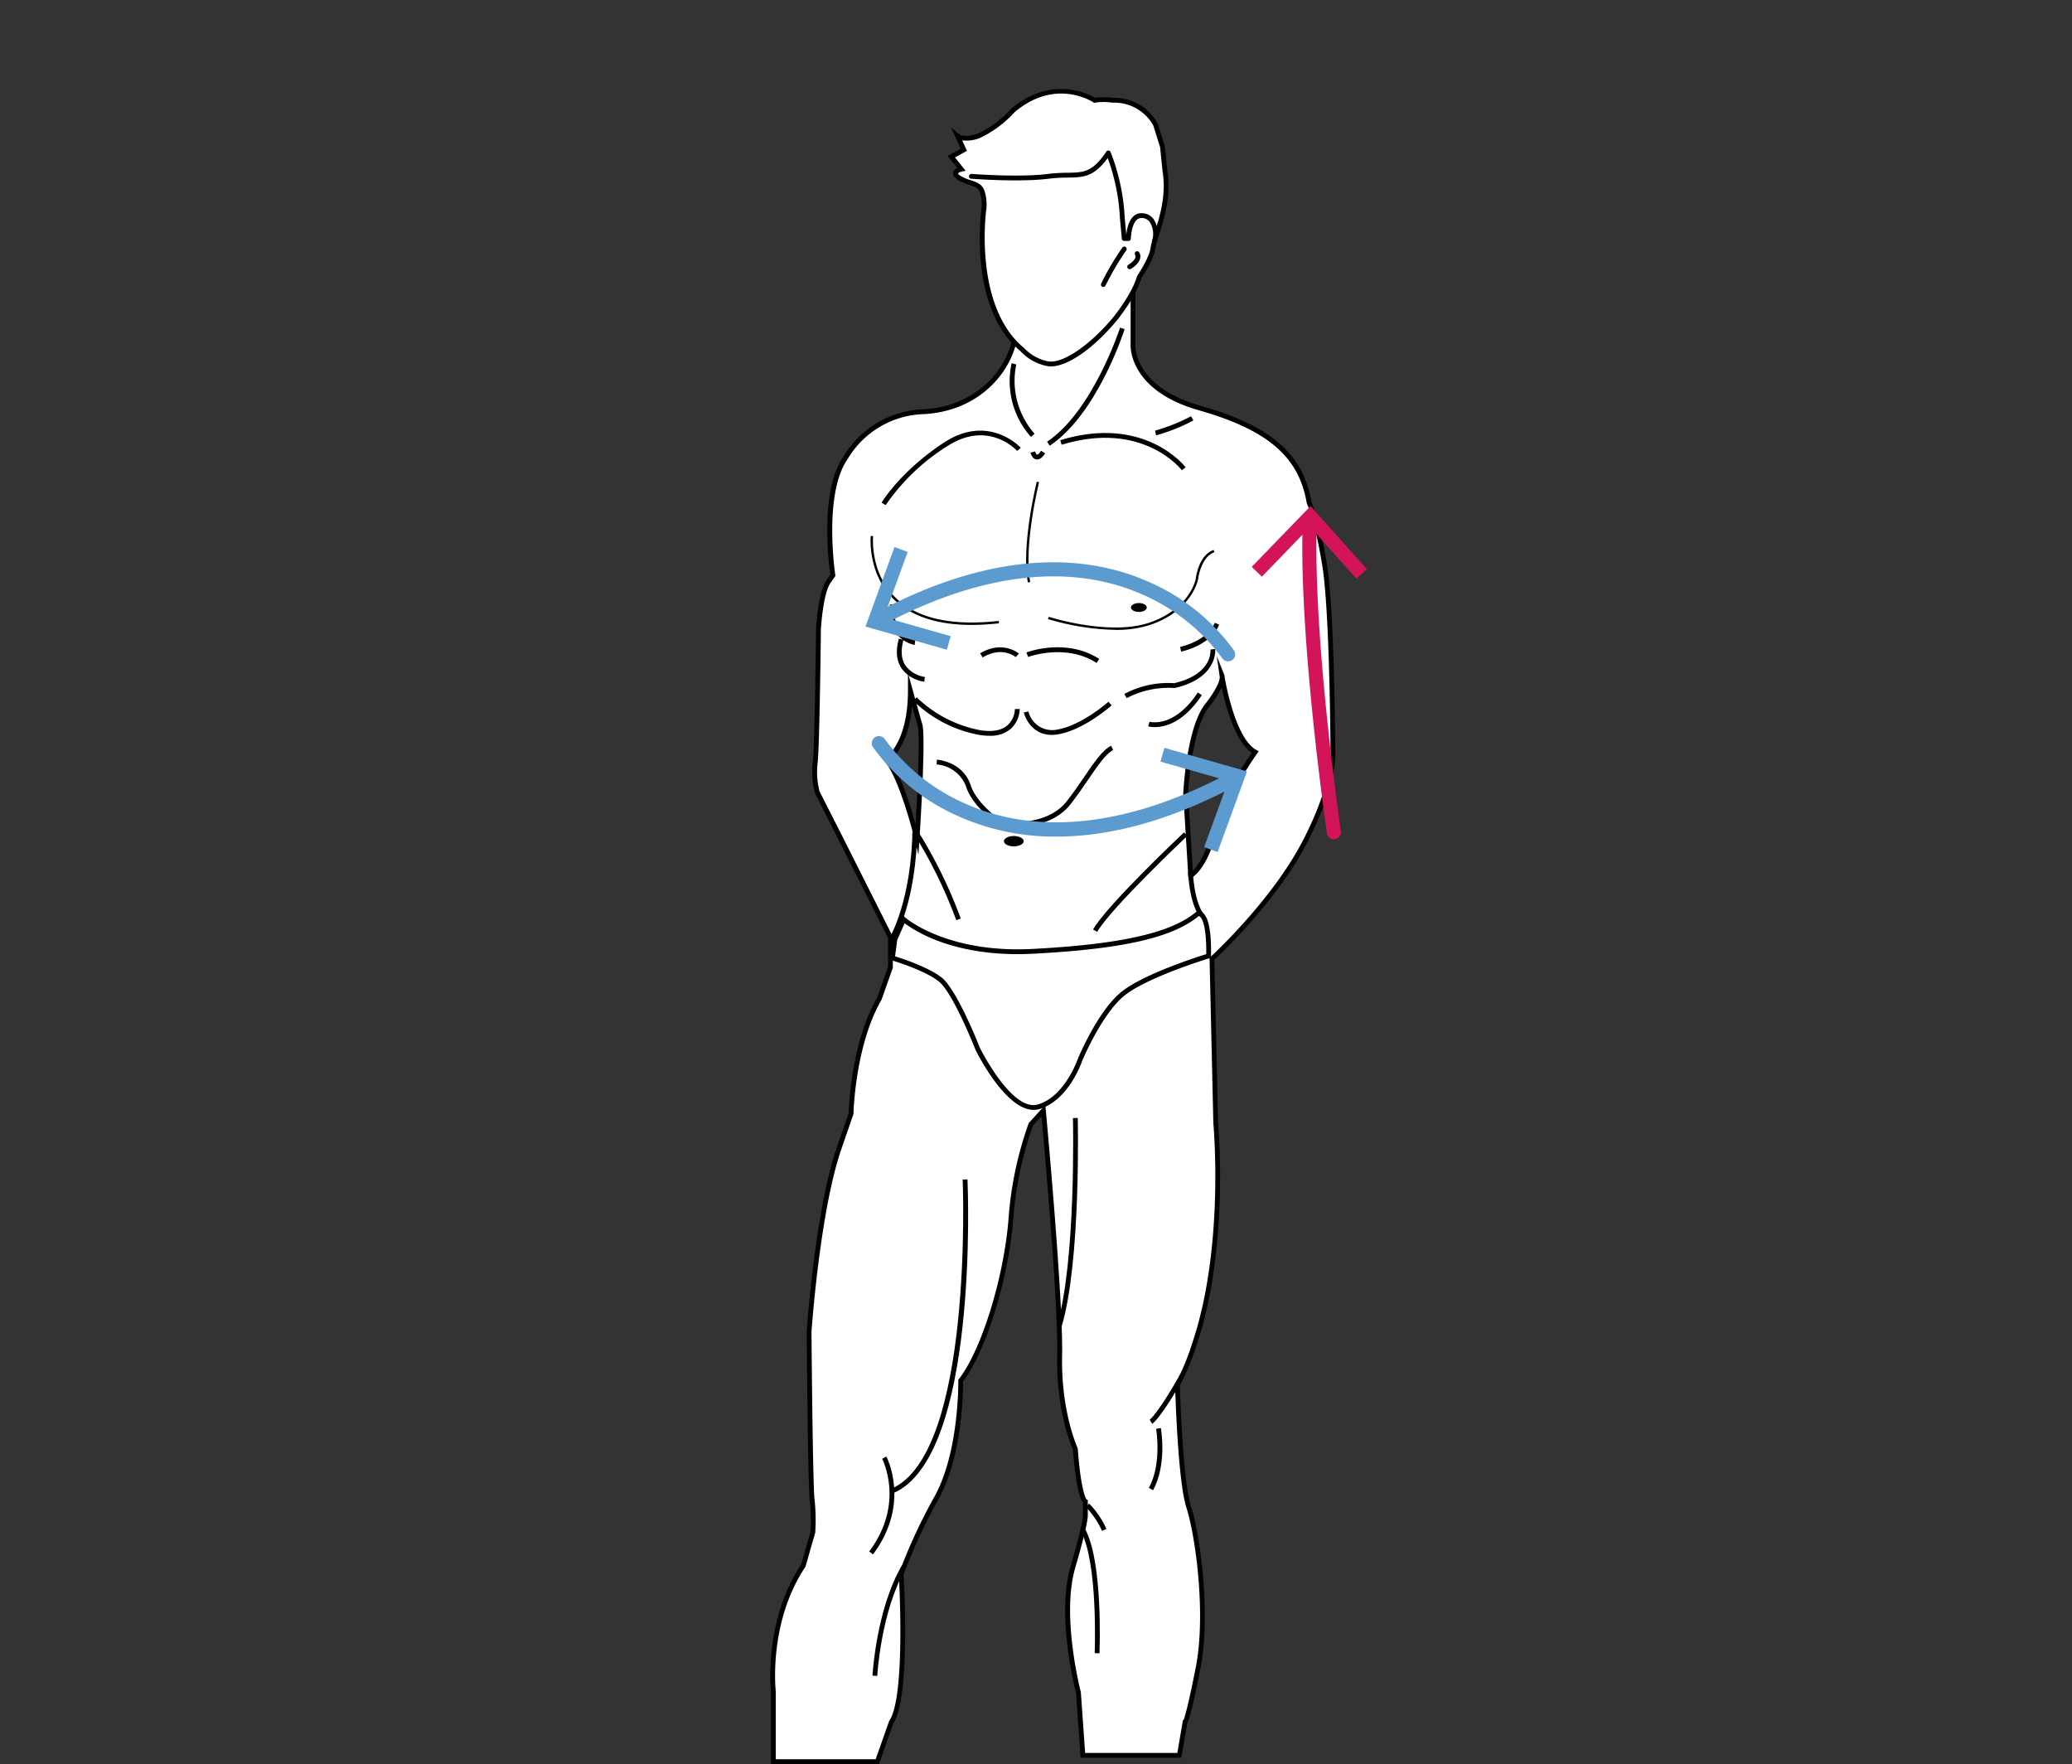 <svg xmlns="http://www.w3.org/2000/svg" width="400" height="340.486" viewBox="0 0 400 340.486">
  <rect x="0" y="0" width="400" height="340.486" fill="#333333" stroke="none"/>
  <g id="Grupo_1054841" data-name="Grupo 1054841" transform="translate(-285 -11194)">
    <g id="Grupo_56582" data-name="Grupo 56582" transform="translate(-666.032 6688.485)">
      <g id="Grupo_56572" data-name="Grupo 56572" transform="translate(1099.734 4560.334)">
        <path id="Trazado_125114" data-name="Trazado 125114" d="M1208.382,4653.311s-.121-26.49-1.572-35.562-3.024-12.216-3.024-12.216c-1.573-9.314-7.984-14.516-21.169-18.265s-12.821-12.1-12.821-12.1v-11.128l-22.862,9.919c-1.089,5.686-6.531,13.426-17.539,14.032a18.035,18.035,0,0,0-15.12,8.951c-4.838,6.894-2.419,22.619-2.419,22.619l-.847,1.209c-1.572,2.3-1.936,9.193-1.936,9.193s-.242,21.652-.6,25.522a15.2,15.2,0,0,0,.363,5.927l4.355,8.588,9.8,19.475v5.685l-2.177,6.169c-5.2,8.951-5.443,22.135-5.443,22.135l-2.3,6.653c-4.233,12.217-5.805,35.442-5.805,35.442s.241,30.36.6,32.538a36.929,36.929,0,0,1,.12,6.168l-1.814,6.411c-7.379,11.008-5.806,24.313-5.806,24.313v13.548h20.079l2.662-7.591c3.387-4.807,1.934-28.576,1.934-28.576a104.65,104.65,0,0,1,6.895-14.877c4.839-8.831,4.6-22.5,4.6-22.5,4.354-5.564,8.709-19.475,9.677-30.966s3.87-18.506,3.87-18.506l2.419-2.661s3.388,36.289,3.145,47.3,3.025,18.022,3.025,18.022c.725,9.677,1.936,10.161,1.936,10.161v2.419s.363.726-2.419,10.281,1.089,24.192,1.089,24.192l.847,12.1h18.628l1.088-6.381s.484-.03,2.541-10.553-.121-25.765-1.815-30.965-2.177-23.587-2.177-23.587a46.614,46.614,0,0,0,3.266-7.863c6.411-18.869,4.113-42.7,4.113-42.7l-.726-31.691s11.734-10.644,17.9-22.5S1208.382,4653.311,1208.382,4653.311Zm-80.277,17.137s-2.9-11.854-5.887-15.242c0,0,4.6-2.742,4.6-13.386,0,0,1.129,4.113,1.855,6.611S1128.1,4670.448,1128.1,4670.448Zm57.335-1.291c-1.855,7.015-4.515,8.346-4.515,8.346l-.968-15.846s.6-12.458,4.113-16.935c2.707-3.453,2.964-5.029,2.941-5.571-.025-.148-.038-.234-.038-.234a.76.76,0,0,1,.038.234c.275,1.68,2.148,12.186,6.373,14.522C1193.383,4653.674,1187.294,4662.142,1185.44,4669.157Z" transform="translate(-1099.769 -4563.337)" fill="#fff"/>
        <path id="Trazado_125115" data-name="Trazado 125115" d="M1120.738,4848.949h-20.872v-14.011c-.013-.08-1.5-13.5,5.842-24.509l1.781-6.292a35.855,35.855,0,0,0-.119-6.017c-.364-2.187-.6-31.369-.611-32.611.018-.268,1.627-23.459,5.831-35.6l2.275-6.585c.033-1.093.506-13.684,5.5-22.285l2.114-6.016v-5.5l-14.1-27.963a15.291,15.291,0,0,1-.411-6.182c.358-3.807.6-25.267.6-25.483.016-.306.39-7.071,2.016-9.449l.745-1.063c-.272-1.88-2.136-16.131,2.525-22.771a18.639,18.639,0,0,1,15.474-9.146c10.064-.554,15.924-7.468,17.109-13.656l.046-.241,23.735-10.3v11.835c-.013.345-.155,8.055,12.484,11.649,13.661,3.885,19.893,9.268,21.488,18.569.236.507,1.684,3.838,3.036,12.285,1.42,8.882,1.572,34.661,1.578,35.609.055.52.515,6.473-5.5,18.022-5.749,11.048-16.424,21.163-17.844,22.482l.721,31.482c.02.206,2.232,24.111-4.137,42.859a47.582,47.582,0,0,1-3.238,7.822c.046,1.6.569,18.475,2.151,23.336,1.728,5.308,3.879,20.7,1.827,31.2-1.466,7.508-2.142,9.847-2.545,10.583l-1.147,6.727h-19.451l-.877-12.527c-.145-.518-3.857-14.785-1.071-24.354,2.344-8.052,2.43-9.73,2.418-10.011l-.016-.032v-2.33c-.811-.975-1.5-4.62-1.928-10.243-.377-.842-3.263-7.653-3.032-18.15.216-9.806-2.495-40.157-3.046-46.194l-1.655,1.819a69.03,69.03,0,0,0-3.809,18.3c-.966,11.481-5.292,25.358-9.672,31.083.013,1.653-.043,14.146-4.655,22.564a107.332,107.332,0,0,0-6.834,14.721c.11,1.857,1.333,23.834-1.987,28.724Zm-19.945-.928h19.287l2.61-7.393c3.256-4.621,1.867-28.046,1.852-28.282l-.005-.09.029-.087a106.436,106.436,0,0,1,6.928-14.952c4.724-8.623,4.542-22.13,4.54-22.267l0-.165.1-.129c4.322-5.521,8.619-19.3,9.58-30.719a68.978,68.978,0,0,1,3.9-18.646l.085-.133,3.127-3.439.1,1.046c.033.362,3.386,36.441,3.146,47.348-.236,10.758,2.95,17.749,2.981,17.817l.043.162c.608,8.124,1.554,9.6,1.713,9.793l.224.088v2.733c.124,1.333-1.447,7-2.438,10.41-2.714,9.321,1.053,23.8,1.092,23.943l.83,11.751h17.8l1.084-6.356.12-.008c.2-.492.853-2.481,2.361-10.2,2.021-10.34-.1-25.5-1.8-30.732-1.7-5.206-2.18-22.966-2.2-23.72l0-.122.056-.107a46.569,46.569,0,0,0,3.23-7.775c6.31-18.575,4.119-42.287,4.1-42.523l-.733-31.937.157-.142c.117-.106,11.745-10.728,17.8-22.369,6.007-11.545,5.4-17.454,5.394-17.513l0-.052c0-.266-.137-26.559-1.566-35.492-1.418-8.861-2.966-12.052-2.981-12.083l-.043-.13c-1.507-8.93-7.545-14.116-20.838-17.9-13.382-3.805-13.173-12.206-13.157-12.562v-10.4l-21.991,9.541c-1.354,6.468-7.488,13.592-17.92,14.166a17.684,17.684,0,0,0-14.73,8.693c-4.711,6.722-2.4,22.188-2.377,22.343l.029.184-.954,1.363c-1.476,2.16-1.848,8.884-1.852,8.951-.008.866-.245,21.7-.605,25.542a15.036,15.036,0,0,0,.338,5.73l4.331,8.531,9.848,19.573-.026,5.949-2.177,6.169c-5.115,8.82-5.415,21.859-5.417,21.989l-.026.144-2.3,6.653c-4.165,12.019-5.766,35.089-5.782,35.321.084,10.453.317,30.737.6,32.43a36.756,36.756,0,0,1,.126,6.273l-.016.1-1.877,6.542c-7.2,10.741-5.746,23.87-5.73,24Zm79.676-169.843-1.011-16.547c.024-.565.653-12.708,4.21-17.249,2.7-3.445,2.858-4.9,2.841-5.266l-.032-.188-.558-3.837,1.448,3.6a1.142,1.142,0,0,1,.07.388c.194,1.16,2.058,11.883,6.136,14.137l.456.252-.3.424c-.061.085-6.061,8.48-7.872,15.331h0c-1.886,7.136-4.64,8.584-4.756,8.643Zm6.412-37.058a20.239,20.239,0,0,1-2.483,3.834c-3.378,4.311-4.008,16.547-4.014,16.671l.913,14.906c.855-.84,2.434-2.918,3.659-7.548l.448.118-.448-.118c1.647-6.23,6.489-13.445,7.73-15.231C1189.421,4651.47,1187.627,4644.711,1186.881,4641.12Zm-58.547,32.3-.715-2.918c-.029-.117-2.909-11.782-5.784-15.044l-.369-.419.479-.286c.042-.025,4.37-2.789,4.37-12.987v-3.439l.912,3.316s1.127,4.109,1.853,6.606c.739,2.548-.5,21.374-.547,22.174Zm-5.485-18.186c2.025,2.679,3.93,8.719,4.935,12.284.383-6.479.9-17.312.4-19.01-.322-1.111-.724-2.54-1.072-3.785C1126.512,4651.538,1123.894,4654.364,1122.848,4655.234Z" transform="translate(-1099.734 -4563.282)"/>
      </g>
      <path id="Trazado_125116" data-name="Trazado 125116" d="M1183.571,4601.476c-.073-.1-7.517-9.719-23.2-4.915l-.272-.887c16.336-5,24.138,5.143,24.215,5.247Z" transform="translate(-4.385 -5.201)"/>
      <path id="Trazado_125117" data-name="Trazado 125117" d="M1123.7,4608.176l-.795-.477c.15-.251,3.779-6.2,12.119-11.643,8.582-5.594,14.688.978,14.75,1.044l-.687.624c-.227-.249-5.652-6.046-13.555-.89A40.387,40.387,0,0,0,1123.7,4608.176Z" transform="translate(-1.683 -5.165)"/>
      <path id="Trazado_125118" data-name="Trazado 125118" d="M1157.874,4595.152l-.515-.772c8.835-5.89,14.038-21.851,14.088-22.012l.885.283C1172.117,4573.319,1166.976,4589.084,1157.874,4595.152Z" transform="translate(-4.186 -3.608)"/>
      <path id="Trazado_125119" data-name="Trazado 125119" d="M1153.673,4593.985a16.1,16.1,0,0,1-3.722-14.23l.891.257a15.462,15.462,0,0,0,3.537,13.374Z" transform="translate(-3.619 -4.145)"/>
      <path id="Trazado_125120" data-name="Trazado 125120" d="M1155.19,4599.673a1.053,1.053,0,0,1-.16-.013c-.806-.131-1.106-1.184-1.138-1.305l.9-.237c.081.3.273.607.388.627.068,0,.343-.1.771-.761l.777.505C1156.528,4598.793,1155.956,4599.673,1155.19,4599.673Z" transform="translate(-3.934 -5.469)"/>
      <path id="Trazado_125121" data-name="Trazado 125121" d="M1153.321,4623.868c-1.323-7.223,1.7-19.33,1.728-19.451l.449.114c-.03.121-3.026,12.13-1.719,19.255Z" transform="translate(-3.868 -5.936)"/>
      <path id="Trazado_125122" data-name="Trazado 125122" d="M1170.575,4634.057a48.433,48.433,0,0,1-13.016-2.082l.144-.44c.119.039,11.909,3.815,19.648,1.05,7.67-2.74,8.71-8.313,8.719-8.37.018-.172.532-4.578,3.46-5.582l.15.438c-2.648.908-3.147,5.166-3.151,5.209-.012.071-1.083,5.906-9.022,8.741A20.866,20.866,0,0,1,1170.575,4634.057Z" transform="translate(-4.201 -6.968)"/>
      <ellipse id="Elipse_4122" data-name="Elipse 4122" cx="1.532" cy="0.858" rx="1.532" ry="0.858" transform="translate(1169.357 4621.912)"/>
      <ellipse id="Elipse_4123" data-name="Elipse 4123" cx="1.532" cy="0.858" rx="1.532" ry="0.858" transform="translate(1127.263 4620.196)"/>
      <path id="Trazado_125123" data-name="Trazado 125123" d="M1140.144,4632.891c-6.7,0-11.781-1.69-15.157-5.05-5.037-5.012-4.348-12.058-4.341-12.128l.462.048c-.007.069-.671,6.9,4.21,11.755,4.107,4.085,10.855,5.632,20.047,4.6l.053.46A47.231,47.231,0,0,1,1140.144,4632.891Z" transform="translate(-1.517 -6.757)"/>
      <path id="Trazado_125124" data-name="Trazado 125124" d="M1180.031,4594.489l-.194-.907a35.247,35.247,0,0,0,6.956-2.784l.434.819A35.385,35.385,0,0,1,1180.031,4594.489Z" transform="translate(-5.819 -4.947)"/>
      <ellipse id="Elipse_4124" data-name="Elipse 4124" cx="1.905" cy="0.998" rx="1.905" ry="0.998" transform="translate(1144.843 4666.88)"/>
      <path id="Trazado_125125" data-name="Trazado 125125" d="M1167.724,4696.616l-.8-.463c2.724-4.723,16.957-18.164,17.561-18.734l.636.675C1184.972,4678.233,1170.381,4692.011,1167.724,4696.616Z" transform="translate(-4.881 -11.239)"/>
      <path id="Trazado_125126" data-name="Trazado 125126" d="M1137.792,4694.316a90.471,90.471,0,0,0-8.357-16.97l.777-.506a91.461,91.461,0,0,1,8.457,17.171Z" transform="translate(-2.157 -11.197)"/>
      <path id="Trazado_125127" data-name="Trazado 125127" d="M1125.526,4697.884l-.8-.476c.041-.069,4.111-7.039,4.288-20.937l.927.012C1129.765,4690.658,1125.7,4697.6,1125.526,4697.884Z" transform="translate(-1.816 -11.17)"/>
      <path id="Trazado_125128" data-name="Trazado 125128" d="M1152.372,4732.168c-5.458,0-10.972-11.1-11.219-11.609-.058-.145-4.357-11.069-7.126-13.224-2.8-2.177-8.977-4.015-9.04-4.033l-.38-.112.571-4.149,1.95-4.413.477.423c.078.07,8,6.928,24.583,6.053,17-.886,26.741-3.091,31.579-7.15l.129-.077a1.176,1.176,0,0,1,1.061.188c1.193.828,1.754,3.654,1.669,8.4l-.006.337-.323.1c-.121.037-12.218,3.725-16.53,7.332-4.3,3.592-7.977,12.393-8.013,12.481-.095.282-2.631,7.637-8.281,9.3A3.865,3.865,0,0,1,1152.372,4732.168Zm-26.741-29.639c1.424.444,6.409,2.087,8.966,4.075,2.969,2.311,7.225,13.124,7.405,13.583.045.09,6.169,12.425,11.211,10.934,5.184-1.524,7.65-8.662,7.674-8.735.164-.4,3.815-9.129,8.288-12.868,4.1-3.432,14.514-6.78,16.531-7.407.063-5.566-.833-6.922-1.228-7.248a.459.459,0,0,0-.218-.111c-5.1,4.2-14.692,6.375-32.022,7.279-14.868.779-22.784-4.384-24.762-5.891l-1.422,3.216Z" transform="translate(-1.807 -12.431)"/>
      <path id="Trazado_125129" data-name="Trazado 125129" d="M1157.891,4656.623c-4.3,0-5.381-4.273-5.392-4.32l.9-.219a4.707,4.707,0,0,0,5.522,3.522c4.731-.775,9.875-5.325,9.927-5.372l.618.692c-.219.194-5.4,4.777-10.394,5.6A7.286,7.286,0,0,1,1157.891,4656.623Z" transform="translate(-3.833 -9.264)"/>
      <path id="Trazado_125130" data-name="Trazado 125130" d="M1151.384,4675.018c-.134,0-.217,0-.244,0l.034-.927c.065.007,6.183.179,9.419-3.857,1.231-1.537,2.35-3.179,3.431-4.767,1.921-2.822,3.58-5.259,5.231-6.083l.415.829c-1.434.718-3.031,3.062-4.88,5.777-1.092,1.6-2.219,3.259-3.475,4.825C1158.128,4674.785,1152.623,4675.018,1151.384,4675.018Z" transform="translate(-3.734 -9.929)"/>
      <path id="Trazado_125131" data-name="Trazado 125131" d="M1147.763,4675.844c-.253-.153-6.213-3.808-7.7-8.315a6.554,6.554,0,0,0-5.7-4.319l.048-.925c.051,0,5,.312,6.536,4.955,1.381,4.185,7.24,7.777,7.3,7.812Z" transform="translate(-2.515 -10.14)"/>
      <path id="Trazado_125132" data-name="Trazado 125132" d="M1144.189,4656.726a12.421,12.421,0,0,1-2.017-.177,24.619,24.619,0,0,1-12.679-6.6l.67-.64a24.132,24.132,0,0,0,12.159,6.327c2.386.392,4.191.083,5.365-.92a4.487,4.487,0,0,0,1.435-3.145l.927-.012a5.362,5.362,0,0,1-1.749,3.854A6.1,6.1,0,0,1,1144.189,4656.726Z" transform="translate(-2.162 -9.197)"/>
      <path id="Trazado_125133" data-name="Trazado 125133" d="M1131.384,4645.41a6.584,6.584,0,0,1-4.375-2.558c-1-1.482-1.183-3.422-.536-5.767l.894.246c-.571,2.072-.433,3.753.41,5a5.7,5.7,0,0,0,3.71,2.156Z" transform="translate(-1.915 -8.309)"/>
      <path id="Trazado_125134" data-name="Trazado 125134" d="M1129.406,4637.793c-.056-.009-5.516-.869-4.75-7.849l.922.1c-.667,6.065,3.771,6.8,3.96,6.828Z" transform="translate(-1.805 -7.791)"/>
      <path id="Trazado_125135" data-name="Trazado 125135" d="M1179.679,4654.982a4.778,4.778,0,0,1-1.27-.146l.26-.89-.13.445.128-.445c.189.053,4.754,1.249,9.324-5.65l.774.512C1185.208,4654.179,1181.552,4654.982,1179.679,4654.982Z" transform="translate(-5.715 -9.124)"/>
      <path id="Trazado_125136" data-name="Trazado 125136" d="M1185.243,4639.358l-.182-.91c.052-.01,5.182-1.077,6.678-4.656l.855.357C1190.907,4638.189,1185.473,4639.313,1185.243,4639.358Z" transform="translate(-6.198 -8.07)"/>
      <path id="Trazado_125137" data-name="Trazado 125137" d="M1173.9,4648.731l-.469-.8a17.933,17.933,0,0,1,9.636-2.084c7.451-1.743,7.015-6.3,6.992-6.493l.92-.112c.008.056.6,5.6-7.774,7.524l-.073.017-.075-.006A17.321,17.321,0,0,0,1173.9,4648.731Z" transform="translate(-5.353 -8.466)"/>
      <path id="Trazado_125138" data-name="Trazado 125138" d="M1166.607,4641.92c-5.93-3.851-13.152-1.192-13.225-1.165l-.329-.867c.313-.118,7.726-2.858,14.06,1.255Z" transform="translate(-3.873 -8.44)"/>
      <path id="Trazado_125139" data-name="Trazado 125139" d="M1143.9,4640.847l-.476-.8c4.356-2.6,7.447.022,7.477.048l-.608.7C1150.188,4640.708,1147.659,4638.6,1143.9,4640.847Z" transform="translate(-3.174 -8.441)"/>
      <path id="Trazado_125140" data-name="Trazado 125140" d="M1125.327,4810.193l-.365-.852c15.85-6.81,13.773-59.143,13.75-59.671l.927-.04C1139.733,4751.812,1141.762,4803.133,1125.327,4810.193Z" transform="translate(-1.833 -16.485)"/>
      <path id="Trazado_125141" data-name="Trazado 125141" d="M1121.066,4826.211l-.743-.556c6.983-9.311,2.549-17.8,2.5-17.888l.816-.441C1123.691,4807.417,1128.416,4816.411,1121.066,4826.211Z" transform="translate(-1.496 -20.676)"/>
      <path id="Trazado_125142" data-name="Trazado 125142" d="M1121.933,4851.308l-.925-.046c.005-.128.71-12.81,5.708-21.329l.8.469C1122.634,4838.724,1121.939,4851.184,1121.933,4851.308Z" transform="translate(-1.545 -22.318)"/>
      <path id="Trazado_125143" data-name="Trazado 125143" d="M1167.984,4846.4l-.927-.038c.007-.173.682-17.448-2.684-23.549l.811-.448C1168.674,4828.69,1168.015,4845.678,1167.984,4846.4Z" transform="translate(-4.696 -21.768)"/>
      <path id="Trazado_125144" data-name="Trazado 125144" d="M1168.543,4822.391a15.907,15.907,0,0,0-3.114-4.6l.627-.684a16.566,16.566,0,0,1,3.338,4.912Z" transform="translate(-4.772 -21.387)"/>
      <path id="Trazado_125145" data-name="Trazado 125145" d="M1179.36,4813.388l-.813-.447c2.549-4.634,1.412-11.321,1.4-11.389l.913-.162C1180.911,4801.677,1182.067,4808.463,1179.36,4813.388Z" transform="translate(-5.725 -20.244)"/>
      <path id="Trazado_125146" data-name="Trazado 125146" d="M1179.212,4799.766l-.5-.778c.062-.043,1.588-1.166,5.86-8.713l.808.457C1180.971,4798.512,1179.379,4799.661,1179.212,4799.766Z" transform="translate(-5.737 -19.437)"/>
      <path id="Trazado_125147" data-name="Trazado 125147" d="M1160.3,4777.163l-.887-.269c3.724-12.364,3.095-39.739,3.087-40.013l.927-.024C1163.438,4737.134,1164.072,4764.656,1160.3,4777.163Z" transform="translate(-4.336 -15.557)"/>
      <g id="Grupo_56573" data-name="Grupo 56573" transform="translate(1133.976 4522.699)">
        <path id="Trazado_125148" data-name="Trazado 125148" d="M1143.709,4545.953s-2.661,18.75,7.439,27.1a8.977,8.977,0,0,0,5.02,2.723c3.024.422,8.346-3.207,12.942-8.771,0,0,3.629-4.476,4.6-7.983,0,0,2.42-3.508,2.661-5.685s3.388-8.225,2.3-14.756l-.484-4.718-1.331-4.235a9.106,9.106,0,0,0-8.346-4.717,11.265,11.265,0,0,0-3.427,0s-7.5-4.971-15.685,1.889a21.635,21.635,0,0,1-6,4.644c-3.312,1.573-4.763.363-4.763.363l1.209,2.662-2.419,1.331,1.935,2.418s-2.3.484-.363,1.693,3.991.847,4.475,2.9A7.792,7.792,0,0,1,1143.709,4545.953Z" transform="translate(-1136.713 -4522.732)" fill="#fff"/>
        <path id="Trazado_125149" data-name="Trazado 125149" d="M1156.608,4576.236a4.09,4.09,0,0,1-.56-.038,9.387,9.387,0,0,1-5.305-2.879c-10.128-8.361-7.658-26.688-7.548-27.464l.006-.034a7.654,7.654,0,0,0-.24-2.94c-.242-1.027-.9-1.288-2.143-1.7a9.326,9.326,0,0,1-2.127-.918c-.275-.172-1.111-.695-.979-1.436a1.311,1.311,0,0,1,.813-.877l-1.867-2.333,2.526-1.39-1.873-4.118,1.56,1.3c.006,0,1.313.975,4.267-.425a21.335,21.335,0,0,0,5.854-4.53c7.7-6.467,14.909-2.776,16.114-2.076a12.188,12.188,0,0,1,3.415.035h.01a9.434,9.434,0,0,1,8.688,4.981l1.371,4.38.484,4.718c.8,4.82-.648,9.349-1.609,12.346a16.073,16.073,0,0,0-.689,2.51c-.236,2.127-2.351,5.323-2.7,5.832-1.01,3.546-4.513,7.893-4.662,8.077C1164.9,4572.728,1159.858,4576.236,1156.608,4576.236Zm-12.5-30.239c-.076.567-2.4,18.667,7.278,26.661a8.664,8.664,0,0,0,4.788,2.622c2.813.389,8.078-3.229,12.521-8.608.033-.041,3.577-4.439,4.506-7.812l.066-.14c.024-.034,2.356-3.437,2.583-5.473a16.32,16.32,0,0,1,.728-2.691c.934-2.912,2.344-7.312,1.574-11.938l-.483-4.7-1.316-4.188a8.6,8.6,0,0,0-7.9-4.393,11.122,11.122,0,0,0-3.313-.014l-.2.05-.171-.112c-.295-.195-7.321-4.692-15.131,1.856a21.607,21.607,0,0,1-6.1,4.707,6.661,6.661,0,0,1-4.075.778l.922,2.025-2.313,1.272,2.06,2.575-.734.158a1.508,1.508,0,0,0-.773.364h0a1.506,1.506,0,0,0,.559.482,8.5,8.5,0,0,0,1.927.824c1.17.386,2.382.785,2.753,2.365A8.425,8.425,0,0,1,1144.111,4546Z" transform="translate(-1136.658 -4522.699)"/>
      </g>
      <path id="Trazado_125150" data-name="Trazado 125150" d="M1176.95,4553.35a.481.481,0,0,1-.1-.011.465.465,0,0,1-.352-.554,4.374,4.374,0,0,0-.536-3.537,1.929,1.929,0,0,0-1.584-.726c-1.91,0-2.035,3.939-2.037,3.979a.464.464,0,0,1-.464.456h-.806a.463.463,0,0,1-.462-.42l-.364-3.871a39.524,39.524,0,0,0-2.363-11.72c-2.707,3.7-4.742,3.73-7.736,3.777a31.053,31.053,0,0,0-3.654.216c-5.668.723-14.88.01-14.973,0a.462.462,0,0,1-.426-.5.493.493,0,0,1,.5-.426c.092.008,9.209.715,14.782,0a32.011,32.011,0,0,1,3.758-.223c3.089-.048,4.791-.074,7.488-4.091a.437.437,0,0,1,.432-.2.464.464,0,0,1,.382.285,40.357,40.357,0,0,1,2.735,12.827l.294,3.13c.151-1.371.725-4.148,2.912-4.148a2.847,2.847,0,0,1,2.307,1.073,5.314,5.314,0,0,1,.719,4.318A.465.465,0,0,1,1176.95,4553.35Z" transform="translate(-3.004 -0.93)"/>
      <path id="Trazado_125151" data-name="Trazado 125151" d="M1169.036,4563.281a.469.469,0,0,1-.208-.048.464.464,0,0,1-.207-.623,54.745,54.745,0,0,1,4.08-6.932.464.464,0,1,1,.732.57,55.313,55.313,0,0,0-3.983,6.777A.463.463,0,0,1,1169.036,4563.281Z" transform="translate(-5.001 -2.382)"/>
      <path id="Trazado_125152" data-name="Trazado 125152" d="M1174.514,4559.923a.464.464,0,0,1-.232-.865c.017-.01,1.764-1.05,1.279-1.91a.463.463,0,0,1,.808-.455c.752,1.333-.667,2.62-1.624,3.169A.468.468,0,0,1,1174.514,4559.923Z" transform="translate(-5.399 -2.452)"/>
      <g id="Grupo_56574" data-name="Grupo 56574" transform="translate(1180.385 4673.809)">
        <path id="Trazado_125153" data-name="Trazado 125153" d="M1189.3,4693.9s-1.705-1.82-2.1-8.222" transform="translate(-1186.739 -4685.648)" fill="#fff"/>
        <path id="Trazado_125154" data-name="Trazado 125154" d="M1188.924,4694.213c-.074-.079-1.824-2.017-2.221-8.511l.925-.057c.372,6.087,1.96,7.919,1.976,7.938Z" transform="translate(-1186.703 -4685.646)"/>
      </g>
      <g id="Grupo_56581" data-name="Grupo 56581" transform="translate(1118.114 4603.2)">
        <g id="Grupo_56576" data-name="Grupo 56576" transform="translate(1.207 44.377)">
          <path id="Trazado_125155" data-name="Trazado 125155" d="M1156.508,4676.773a45.524,45.524,0,0,1-18.514-3.749,40.269,40.269,0,0,1-16.922-13.544,1.381,1.381,0,0,1,2.328-1.486h0a38.245,38.245,0,0,0,15.848,12.563c14.15,6.178,31.711,4.054,50.787-6.146a1.38,1.38,0,1,1,1.3,2.434C1177.485,4674.253,1165.881,4676.773,1156.508,4676.773Z" transform="translate(-1120.855 -4657.358)" fill="#5c9bcf"/>
          <g id="Grupo_56575" data-name="Grupo 56575" transform="translate(55.745 2.287)">
            <path id="Trazado_125156" data-name="Trazado 125156" d="M1191.992,4679.939l-2.6-.944,4.669-12.789-13.1-3.724.758-2.658,15.95,4.538Z" transform="translate(-1180.967 -4659.824)" fill="#5c9bcf"/>
          </g>
        </g>
        <g id="Grupo_56578" data-name="Grupo 56578" transform="translate(0 7.908)">
          <path id="Trazado_125157" data-name="Trazado 125157" d="M1189.653,4640.329a1.359,1.359,0,0,1-1.146-.627h0a37.7,37.7,0,0,0-15.609-12.373c-13.938-6.087-31.234-3.994-50.023,6.053a1.359,1.359,0,1,1-1.282-2.4c24.781-13.254,42.248-10.625,52.537-6.086a39.67,39.67,0,0,1,16.668,13.339,1.359,1.359,0,0,1-1.145,2.091Z" transform="translate(-1119.649 -4618.263)" fill="#5c9bcf"/>
          <g id="Grupo_56577" data-name="Grupo 56577">
            <path id="Trazado_125158" data-name="Trazado 125158" d="M1125.152,4618.033l2.558.931-4.6,12.6,12.9,3.667-.747,2.618-15.71-4.469Z" transform="translate(-1119.554 -4618.033)" fill="#5c9bcf"/>
          </g>
        </g>
        <g id="Grupo_56580" data-name="Grupo 56580" transform="translate(74.562 0)">
          <path id="Trazado_125159" data-name="Trazado 125159" d="M1216.253,4673.888a1.36,1.36,0,0,1-1.011-1.121c-.056-.373-5.48-37.566-4.674-60.24a1.359,1.359,0,0,1,2.716.1c-.8,22.432,4.591,59.38,4.646,59.75a1.359,1.359,0,0,1-1.678,1.515Z" transform="translate(-1200.721 -4609.629)" fill="#d4145a"/>
          <g id="Grupo_56579" data-name="Grupo 56579">
            <path id="Trazado_125160" data-name="Trazado 125160" d="M1222.182,4621.679l-2.027,1.815-8.924-10-9.32,9.632-1.953-1.894,11.354-11.729Z" transform="translate(-1199.956 -4609.505)" fill="#d4145a"/>
          </g>
        </g>
      </g>
    </g>
    <rect id="Rectángulo_362016" data-name="Rectángulo 362016" width="400" height="340" transform="translate(285 11194)" fill="none"/>
  </g>
</svg>
